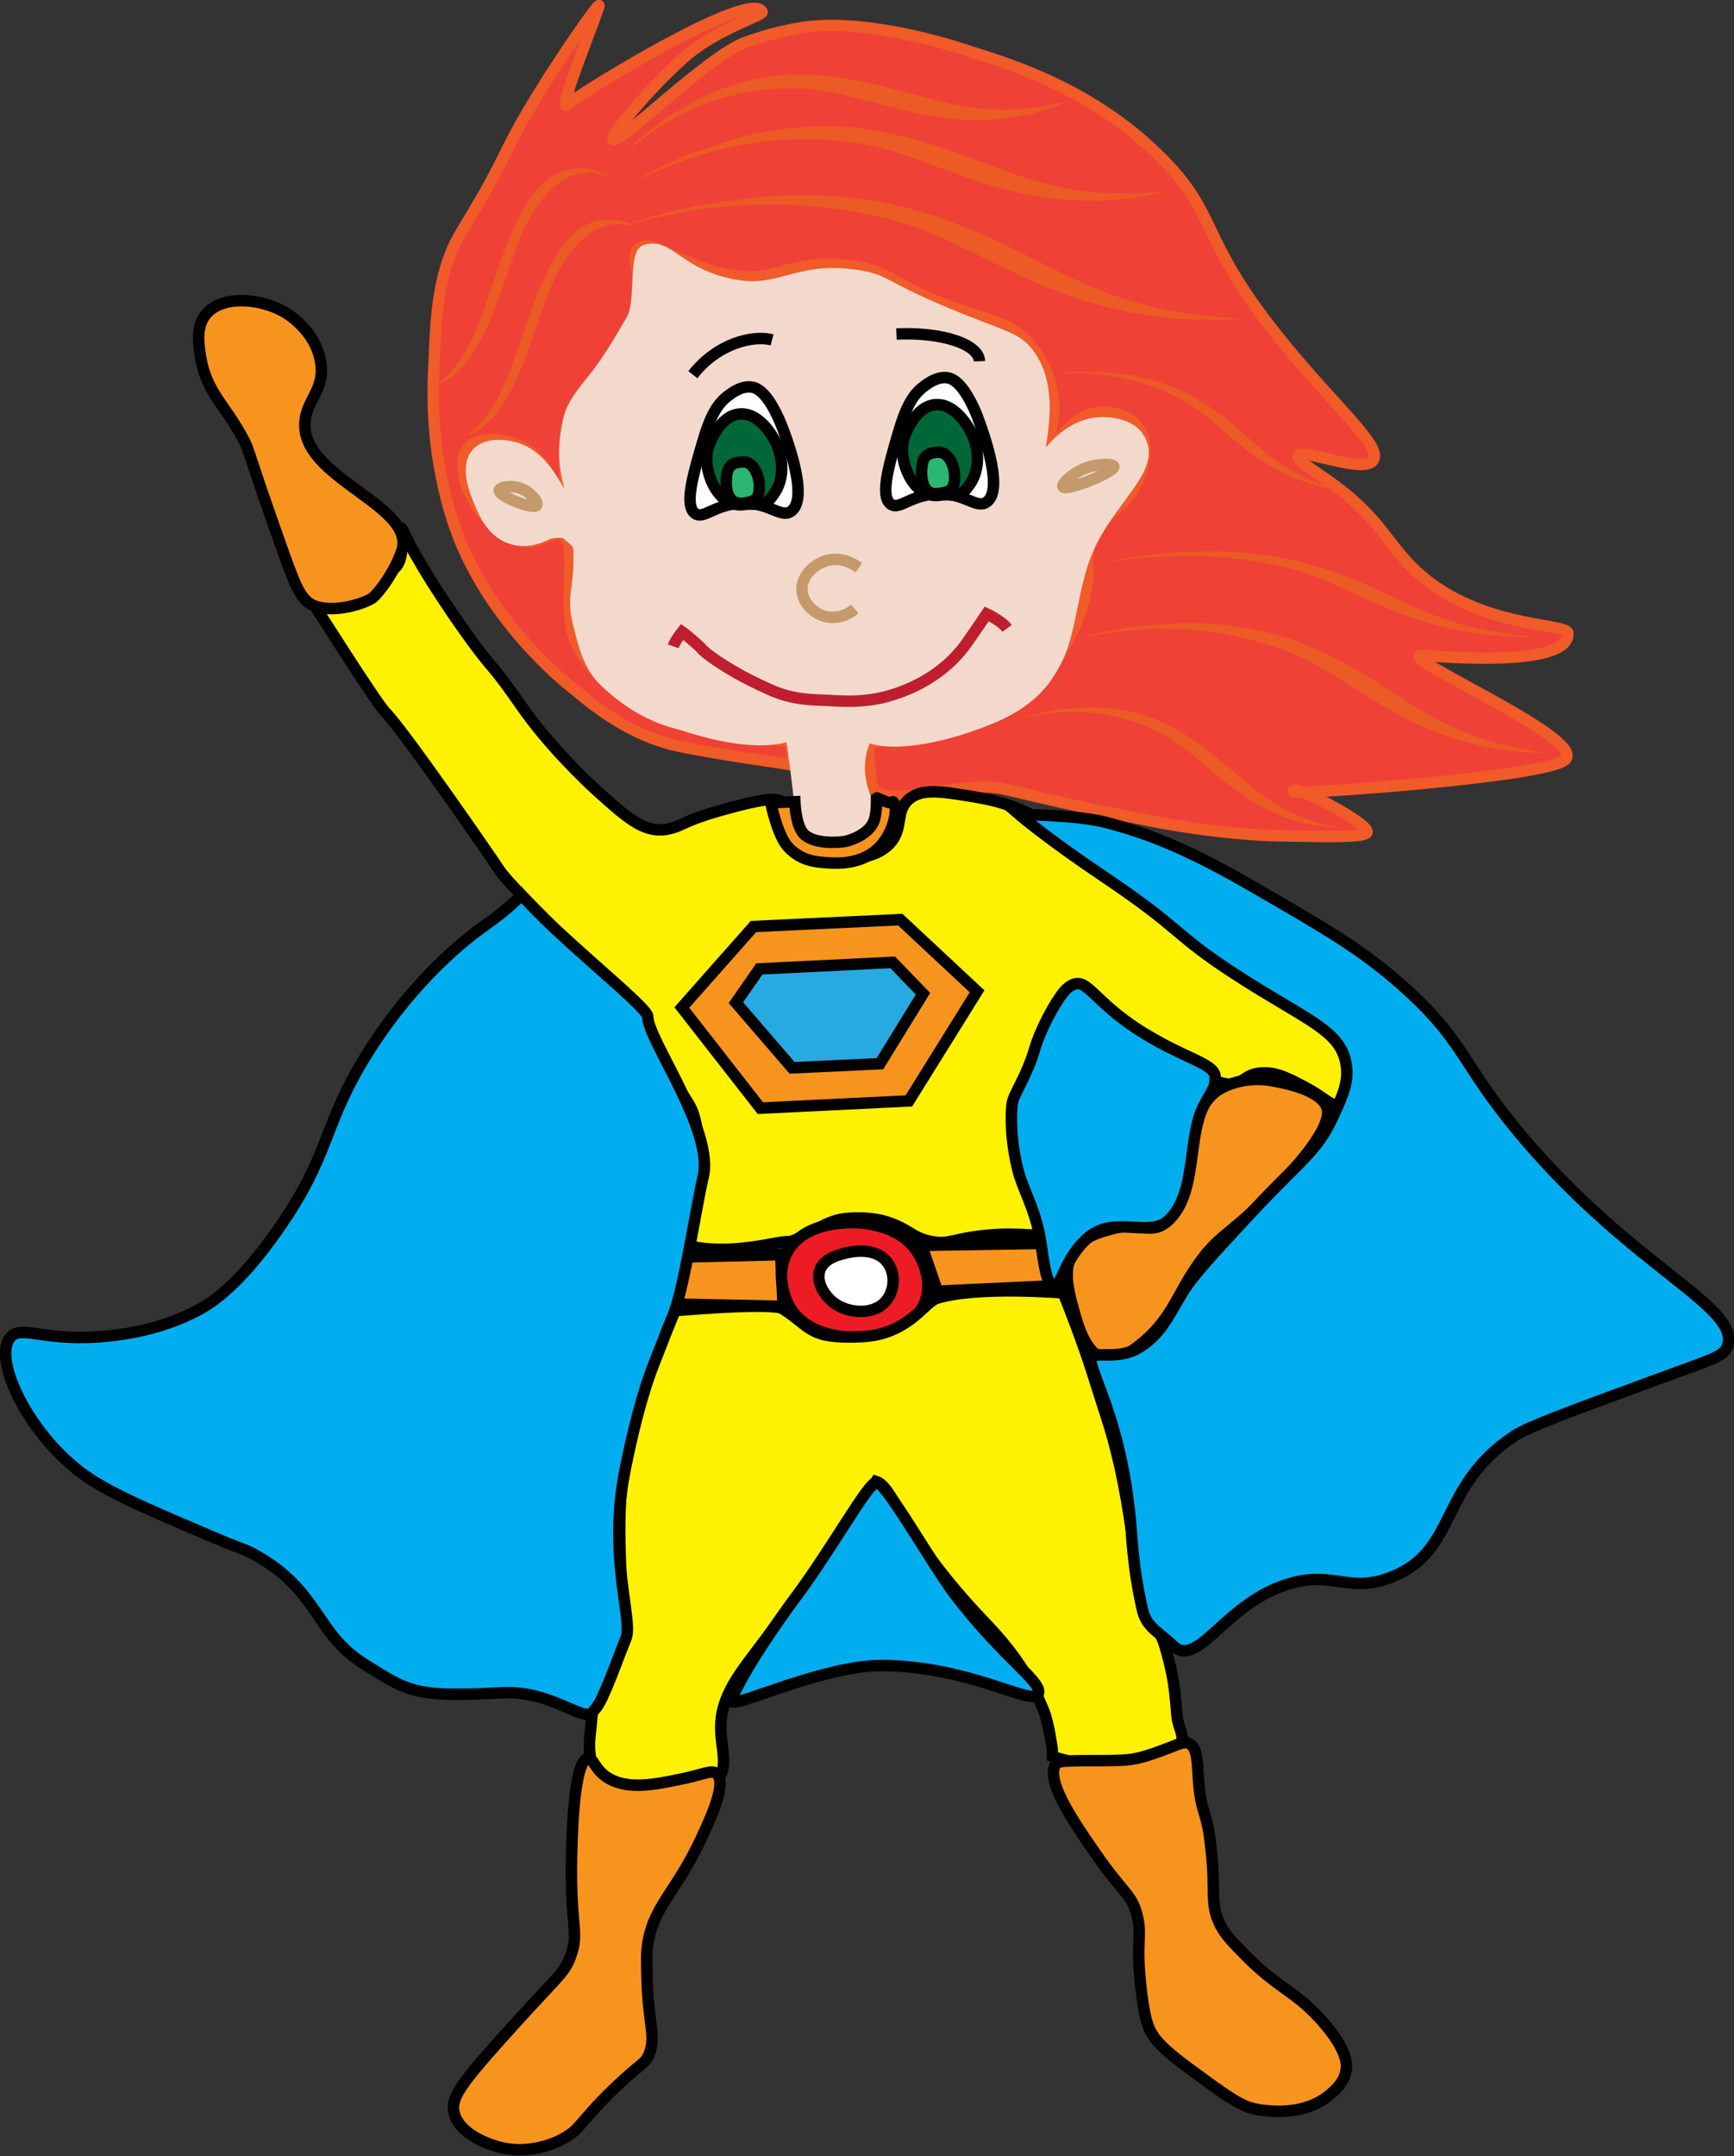 <?xml version="1.0" encoding="utf-8"?>
<!-- Generator: Adobe Illustrator 18.1.0, SVG Export Plug-In . SVG Version: 6.00 Build 0)  -->
<!DOCTYPE svg PUBLIC "-//W3C//DTD SVG 1.1//EN" "http://www.w3.org/Graphics/SVG/1.1/DTD/svg11.dtd">
<svg version="1.1" id="Layer_1" xmlns="http://www.w3.org/2000/svg" xmlns:xlink="http://www.w3.org/1999/xlink" x="0px" y="0px"
	 viewBox="0 0 503.3 625.6" enable-background="new 0 0 503.3 625.6" xml:space="preserve">
<rect x="0" y="0" width="503.3" height="625.6" fill="#333333" stroke="none"/>
<symbol  id="Blond_Hair_4" viewBox="-11.3 -7.7 22.7 15.4">
	<g>
		<path fill="#EC5A25" d="M-11.3,7c0,0,5.6,2.6,10.6-1.9c5-4.6,5.8-10.2,12-12.7C4.7-6.5,2.2,0.9-1,4C-6.1,8.9-10.8,7-11.3,7z"/>
	</g>
</symbol>
<path fill="#EF4136" stroke="#F15A29" stroke-width="3.324" stroke-miterlimit="10" d="M455.1,183.7c-0.2-3.1-27.7-1.1-45.8-19.7
	c-6.7-6.9-9.6-14.1-21.8-23.1c-5.5-4.1-11.3-7.3-10.8-8.7c1-2.4,19.1,5.5,21.9,1.3c2.8-4.2-12.2-16.4-28.2-36.6
	c-22.7-28.6-16.5-34.3-33.5-51.3c-19.8-19.7-43.3-26.9-55.5-30.7c0,0-28.2-10-48.6-6.9c-5.1,0.8-10,2.2-10,2.2c0,0-3.4,1-6.7,2.2
	c-10.9,4.2-36.3,29.5-38.2,28.1c-1.1-0.8,10.5-14.8,20.4-23.6c9.9-8.8,23.5-12.4,22.9-13.5c-3.6-6.7-53.3,24-56.5,26.9
	c-3.5,3.1,9.9-29.1,9.1-28.7c-1.3,0.8-18.2,25.1-25.6,39.8c-7,14-6.6,12.9-14.7,26.6c-7.4,12.5-7,29-7.6,39.4
	c-0.5,9.1,0.2,17.3,0.7,21.4c0.7,6.1,1.8,10.8,2.2,12.8c1,4.3,2.9,12.1,7.2,20.8c2.6,5.2,5.4,9.7,7,12c0,0,0.8,1.2,1.7,2.4
	c9.7,13.6,20.7,22.2,20.7,22.2c4.3,3.4,15.9,14.2,31.7,17.5c10.8,2.3,32.5,5.3,33,5.4c0,0-1.3-12.3-0.8-6.8
	c0,0.1-54.4-4.7-62.8-30.5c-3.6-11.1,2.3-30.2-4.7-29.7c-4.1,0.3-6.2,3.9-12.7,1.3c-10.4-4.2-18.7-20.5-12.9-26.5
	c3.3-3.4,11.1-2.5,16.1,0.4c7.8,4.5,9,13.7,11,13.3c2.6-0.6-2.8-15.1,4.4-27.8c2.9-5,5-5.1,10.8-14.3c3.5-5.6,5.3-8.6,6.3-13
	c2-9.1-2.1-13.7,0.4-16.1c3.2-3.1,11.2,3.8,23.3,6.9c17.3,4.4,19.9-4.8,39-1.9c13.5,2,10.7,6.4,36.3,14.4c4.6,1.4,9.7,2.8,14.2,7.4
	c7.1,7.2,7.7,16.9,7.8,18c0.5,9-3.7,15.7-2.7,16.2c1.3,0.7,5.3-11.2,14.3-13.3c4.4-1,10,0.2,12.8,4c3.6,4.7,1.5,11.3,0.7,13.8
	c-3.2,10.1-10.2,9.5-14,19.1c-2.8,6.9,0.4,8.2-2.6,18.5c-2.1,7.3-5.4,12.5-7.3,15.3c-2.8,4.2-6.5,9.8-13.1,14.4
	c-4.9,3.4-10.4,4.9-21.5,7.9c0,0-5.1-0.6-20.3,2.9c0.4-3.8-0.4,9.6,1.5,12.9c2.7,5,15.8,0.5,29.9-0.3c9.1-0.5,6.4,1.2,52.2,10.1
	c0,0,18.6,3.7,36.2,4c0,0,0.1,0,0.1,0c16.2,0.3,24.4,0.4,24.8-1.1c0.6-2.6-23-14.9-21.3-11.6c0.4,0.7,74.1-4.3,78.9-9.5
	c5.8-6.3-49.8-30-41.7-30.2C415.6,190.3,455.6,194.1,455.1,183.7z"/>
<path fill="#F3D9CC" stroke="#F3D9CC" stroke-width="3.324" stroke-miterlimit="10" d="M232.9,239.5c0,0-1.7-16.7-3.3-26.4
	c0,0-8.4,4.7-31-2.7c-2.7-0.9-11.9-2.2-22.9-12.6c-5.1-4.8-6.3-11.4-7.5-15.9c-2.5-9.2,0.2-10.2-0.1-21.7c0,0,2.3-0.7-3.8-5.5
	c-0.8-0.6-4.6-0.3-5.5,0.2c-2,1.1-5.7,2.5-9.7,1.5c-6-1.5-8.5-7.4-9.9-10.8c-1.1-2.6-4.3-10.2-0.7-14.1c2.7-2.9,7.9-2.5,11.2-1.5
	c10.3,3.2,12.5,16,15.8,15.3c2.7-0.6-3.6-6.6-0.8-21.6c0.8-4.2,1.3-6,7.2-13.3c4.3-5.3,8.3-12.1,11.6-17.8c2.7-4.6,0.6-19.1,3.9-20
	c6.6-1.8,8.7,5.6,22.1,9.3c16.8,4.7,20.4-4.9,39.5-1.9c9.7,1.5,6.1,3.6,36.5,15.2c7.4,2.8,10,3.8,12.6,6.9
	c9.3,11.5,2.3,29.8,3.6,31.5c1,1.3,6.3-10.1,17.2-10.9c3.7-0.3,9.4,0.8,11.5,4.2c5.3,8.4-6.1,15.7-13.5,30
	c-5.7,10.9-5.6,24.8-9.9,33.8c-3.5,7.3-8.2,13.2-20.5,18.1c-14.7,5.9-28.6,7.7-34.9,4.8c0,0,0,0,0,0c-5,9.5,0,18.7,0,18.7
	c0.1,1.1,0.2,2.9,0.3,5.2c-1.3,1.1-3.6,2.7-6.9,3.8c-0.9,0.3-2,0.5-3.3,0.6C236.7,242.3,232.9,239.5,232.9,239.5z"/>
<path fill="#FFF200" stroke="#000000" stroke-width="3.324" stroke-miterlimit="10" d="M263.8,231.9c3.7-3.2,9.3-2.3,17.9-0.9
	c4.2,0.7,9.7,1.6,16.5,4.8c10.3,4.8,15.4,10.6,25,17.3c13.3,9.4,23.6,20.6,36.8,29.7c0.2,0.1,11,5.2,23.1,14.1
	c3.4,2.5,7,5.4,8.4,10.3c1.4,5.3-0.1,12.1-3.3,13.1c-2.1,0.7-3.3-1.7-9.8-5.1c-4.4-2.3-8.1-4.3-12.5-3.9c-4.5,0.4-4.8,2.9-8.3,3.2
	c-6.5,0.6-15.4-8.7-20.4-11.7c-4.6-2.8-10.5-5.3-17.8-11.7c-3.6-3.2-4.9-5.7-7-5.3c-3.3,0.6-2.2,7.7-7.6,17.2
	c-3.5,6.1-4,6.8-5.6,12.1c-1.4,4.6-1.7,18.5,1.3,27.4c0,0,1.9,0.7,2.9,9.3l1.7,5.6c-0.7,2.1-7.6,0-17.9,0.9
	c-10.4,0.9-11.6,2.9-16.8,1.9c-5.8-1.1-6.2-3.5-13-5.7c-5.6-1.8-12.7-1.1-14.5-0.5c-5.5,1.7-6.2,3.4-12.6,5.9
	c-1.8,0.7-0.8-0.1-5.9,0.9c-8.5,1.6-13.8,1.9-19,1.5c-4.7-0.4-5.4-1.1-5.7-1.4c-2.6-2.9,0.1-8,2-18c0.6-3.2,2.3-10.7-0.4-19.6
	c-1.1-3.5-4-6.6-9-14.9c-5.9-9.9-5.3-10.1-7.2-15.3c-1-2.7-1.2-2.6-10-10.6c-8.6-7.8-8-6.7-12.6-11.5c-4.1-4.2-15.5-15.2-17.9-19.1
	c-1.8-2.8-27.5-40-32.7-45.2c-2.8-2.9-20.1-30.3-20.9-31.5c-4.5-6.5,13.6-2.5,11.5-2.5c-9.6-0.1,2.6-4.3,10.6-7
	c6.5-2.2,1.6-16.7,4.1-11.3c3.5,7.7,12.1,21.1,20,31.9c6.7,9.1,5.2,5.7,14.1,18.5c7.9,11.4,18.8,21.8,22.5,25.1
	c10.1,9.1,15.2,13.5,24.2,9.2c3.6-1.7,7.6-3.1,16-5.3c10-2.6,11.8-1.9,12.9-1.2c3.7,2.5,1,7.5,5.1,12.1c4.1,4.6,11.1,4.4,13.7,4.4
	c2.7-0.1,8.2-0.2,12.2-4C262.5,240.6,259.6,235.6,263.8,231.9z"/>
<polygon fill="#F7941E" stroke="#000000" stroke-width="3.324" stroke-miterlimit="10" points="261.3,266.8 283.6,287.6 
	263.8,319.4 220.7,321.5 197.9,292.3 218.7,268.8 "/>
<polygon fill="#27AAE1" stroke="#000000" stroke-width="3.324" stroke-miterlimit="10" points="267.9,288.3 255.4,308.6 
	229.9,309.8 213.6,290.9 220.4,281.1 259.1,279.2 "/>
<path fill="#F7941E" stroke="#000000" stroke-width="3.324" stroke-miterlimit="10" d="M385.2,321.5c1.1,3.6-3.1,10.5-10.9,19
	c-16.9,18.5-19.4,16.3-26.3,26c-6.7,9.4-7.7,16.3-17.4,23.9c-4.2,3.3-7.1,4.5-9.9,3.8c-5.5-1.3-7.8-9.4-9.1-14.2
	c-1.5-5.5-3.4-12.2,0.3-17.4c2.8-4,7.5-5.2,10.9-6.1c7.5-2,9.6,0.7,13.4-0.6c11.4-4,4.8-33,18.3-40.2c5.6-3,11.8-2.8,15-2.1
	C372.8,314.2,383.6,316.2,385.2,321.5z"/>
<path fill="#F7941E" stroke="#000000" stroke-width="3.324" stroke-miterlimit="10" d="M116.6,159.9c4.3-12.9-27.3-20.6-28.1-35.9
	c-0.4-7.8,6.2-10.4,4.5-19.4c-1.7-8.9-9.6-13.6-10.5-14.1c-7.2-4.1-18.3-4.9-22.8,0.8c-2.8,3.5-2.1,8.4-1.5,12.2
	c1.7,10.2,6.6,13.3,12.1,23.3c2.4,4.4,1.1,3.1,12,33.6c3.5,9.7,5.1,14.1,9.3,15.5c6.1,2,14.6-1,16.6-2.5
	C110.4,171.5,114.6,165.7,116.6,159.9z"/>
<path fill="#F7941E" stroke="#000000" stroke-width="3.324" stroke-miterlimit="10" d="M304.5,360.7c1.3,4.1,2.6,8.1,4,12.2
	l-36.4,1.7l-4.6-13.3L304.5,360.7z"/>
<polygon fill="#F7941E" stroke="#000000" stroke-width="3.324" stroke-miterlimit="10" points="226.6,364 227.3,379 194.2,378.3 
	197.5,364.7 "/>
<path fill="#ED1C24" stroke="#000000" stroke-width="3.324" stroke-miterlimit="10" d="M266.5,363.6c0.5,0.8,4.7,7.7,1.8,14.5
	c-3.7,8.9-15.7,9.7-18.1,9.8c-2.7,0.2-15.8,0.6-21.2-9.1c-0.2-0.4-4.3-7.9-0.7-15.1c5-10.1,19.8-9,21.5-8.9
	C252.4,355.1,261.7,355.9,266.5,363.6z"/>
<path fill="#FFFFFF" stroke="#000000" stroke-width="3.324" stroke-miterlimit="10" d="M257.6,366.3c2.3,3.1,2.1,7.7-0.1,10.7
	c-3.5,4.8-11.4,4.2-15.7,0.8c-2.4-1.9-5.1-5.8-3.8-9.4c1.3-3.5,5.7-4.4,7.6-4.9C247.4,363.1,254.2,361.7,257.6,366.3z"/>
<path fill="#FFF200" stroke="#000000" stroke-width="3.324" stroke-miterlimit="10" d="M308.6,375.1c0,0,3.8,9.3,7.4,19.9
	c0.6,1.8,3.1,9.7,4.6,14.4c9.6,28.4,8.9,57.4,12.2,60.2c4.4,3.6,5,6.6,6.4,11.9c1.7,6.6,1.9,10.2,2.4,16.2c0.3,3.1,1.8,5.2,1.5,7.2
	c-0.4,2.9-5,4.4-8.2,5.4c-1.7,0.6-9.2,2.1-15.2,2c-6.4-0.1-14.2-2.7-14.2-2.7l-0.1-2.2c0,0-1-7.6-2.5-11.2
	c-4.5-11-10-18.2-17.7-26.2c-23.7-24.9-25.8-38.6-30.9-40.2c0,0-8.6,14.3-32.3,46c-7.2,9.6-13,16.2-12.8,25.9
	c0.1,5.7,2.3,11.1-1,14.6c-0.7,0.8-2.1,1.9-10.5,2.8c-15.3,1.6-20-0.9-21.4-1.8c-1.6-0.9-4.5-2.7-4.7-5.4c-0.3-2.5-0.7-4.6-0.4-7.8
	c0.9-7.8,0.3-9.8,4-16.9c1.6-3.1,2.7-7.3,4.2-11c3.2-7.9-1.7-29.6,1.8-50.8c2-11.6-0.5-20.8,3-24.6c6.2-6.6,10-20.4,10-20.4
	s29.8-2.7,33-0.7c8.6,5.5,7.5,8.8,22.9,8.1c13.3-0.6,18.1-9.8,21.7-11.1C283.6,373,308.6,375.1,308.6,375.1z"/>
<path fill="#F7941E" stroke="#000000" stroke-width="3.324" stroke-miterlimit="10" d="M347.9,516.9c-0.4-5.3-0.2-9.9-2.8-11.1
	c-1.4-0.6-2.7,0.1-6.1,1.4c-4,1.5-8.1,3.1-12.2,3.4c-6.7,0.5-19.2-0.3-20.2,1c-3.5,4.5,4.8,16.6,10.8,25.3
	c8.7,12.7,11.2,12.6,12.7,19c1.4,5.8-0.4,7.1,1,20.2c1,9.4,2.2,12.1,2.9,13.3c1.2,2.2,3,4.8,11.8,11.2c9,6.6,13.5,9.9,17.4,11
	c1.1,0.3,14.1,3.5,22.8-3.9c1.4-1.2,4.1-3.4,4.7-7c0.3-1.4,0.7-5.6-6.9-14.3c-7.8-8.8-12.5-9.2-22.3-19.1c-3.8-3.9-5.7-5.8-7.2-8.6
	c-3.3-6.4-1.3-9.5-2.8-22.3C350.4,525,348.7,526.9,347.9,516.9z"/>
<path fill="#F7941E" stroke="#000000" stroke-width="3.324" stroke-miterlimit="10" d="M203.8,532.8c2.6-5.7,7.2-15.5,4.2-18.2
	c-1.5-1.3-3.6,0.2-10.6,1.6c-7.6,1.6-15.7,3.2-21.4-0.7c-3.6-2.5-3.8-5.6-5.3-5.4c-4.3,0.5-4.7,24-4.8,28.9
	c-0.4,20.4,2.3,21.5-0.3,28.6c-1.9,5.2-3.6,5.4-20.2,24c-11.9,13.3-14.6,17.2-13.6,21.4c1.5,6.1,9.7,8.9,11.7,9.5
	c9.7,3.3,18.6-1.2,20.1-2.1c5.1-2.8,4.4-4.6,15-14.8c7.8-7.4,8.5-6.7,9.7-9.4c2.3-5.3-0.2-8.8-0.5-22.4c-0.1-4.4-0.2-6.5,0.1-9
	C189.4,553,196.2,549.3,203.8,532.8z"/>
<path fill="#00AEEF" stroke="#000000" stroke-width="3.324" stroke-miterlimit="10" d="M151.3,259.6c0,0-2.7,3.4-11.4,9.5
	c-7.3,5.2-22.1,17.9-34.6,38.7c-11.8,19.7-9.6,27.5-24.6,48.9c-11.5,16.5-19.5,21.3-22.5,23c-12.2,6.8-25.9,8.1-32.7,8.3
	c-14.4,0.4-19.6-3.4-22.5,0c-5,5.9,4.2,25.9,18.7,37.8c7.3,6.1,17.7,10.6,38.6,19.5c11,4.7,9.9,3.8,13.2,5.5
	c19.4,10.6,17.8,23.1,32.4,32.1c12.7,7.9,14.4,9.6,39.7,8.2c14.8-0.8,24.2,9.2,26.6,5.4c0.5-0.8,1.3-0.9,3.3-5.6
	c2.5-5.7,3.8-9.7,6.2-15.6c2.1-5.2-5.2-23.4-0.4-48.2c2.2-11.1,5-22.6,8.6-31.7c5.5-13.9,1.3-3.6,5.5-13.9
	c3.2-7.8,7.1-33.8,8.6-39.6c3.7-13.8-16-40.1-16-47c0-2.1-15.2-14.5-26.1-24.7C157.7,266.4,152.7,261.1,151.3,259.6z"/>
<path fill="#00AEEF" stroke="#000000" stroke-width="3.324" stroke-miterlimit="10" d="M212.6,493.7c1.4,1.4,26.8-10.6,43.5-10.5
	c25.1,0.2,43,11.5,45.1,8.5c2.3-3.3-9.7-10.2-24.1-29.2c-6.7-8.9-20-32.6-22.7-32.5c-2.4,0.1-12.7,18.9-23.4,33.3
	C220.2,477.8,211.5,492.6,212.6,493.7z"/>
<path fill="#00AEEF" stroke="#000000" stroke-width="3.324" stroke-miterlimit="10" d="M340.4,477.4c6.8,6.6,14.3-10.1,30.1-16.6
	c15.8-6.5,20.1,2.1,33.5-3.3c19.3-7.7,13.4-26.4,35.7-41c3.8-2.5,15.4-6.8,38.6-15.3c19.2-7.1,22-7.5,23.1-10.7
	c3.9-11.3-26.9-22.4-59-60.1c-18.5-21.7-16.8-28-35.3-44.4c-11.9-10.6-22.4-16.6-43.5-28.8c-16.8-9.7-28.8-15.1-43-18.7
	c-8.3-2.1-24.8-2.2-24.8-2.2s7.9,6.8,24.4,17.9c23.8,16,19.9,16.5,38.4,28.5c20.5,13.3,30.5,16.1,32.1,26c0.9,5.1-1,9.2-3.8,15.3
	c-4.6,10.1-9.5,12.6-23.4,27.5c-11.3,12.2-17,18.2-20.2,23.4c-4.2,6.9-6.5,12.6-13.3,16.4c-6.9,3.8-14.2-0.4-13.3,4
	c1.3,6.2,9.6,20.4,11.7,49.5c0.5,6.9,1.3,14.2,3.3,22.6C332.9,472.2,336.4,473.5,340.4,477.4z"/>
<g>
	<path fill="#00AEEF" stroke="#000000" stroke-width="3.324" stroke-miterlimit="10" d="M309.8,286.7c5.7-4.6,6.3,3.3,22.3,13.1
		c11.8,7.3,20.5,8.8,20.6,12.6c0,2.6,0,2.6-2.9,7.6c-5.4,9.5-2.1,25.8-10.5,33.9c-5.8,5.5-15.6-1.5-23.4,5.1
		c-7,5.9-7.7,14.3-10.1,14.1c-2.1-0.2-2.9-7.3-3.8-13.2c-1.4-8.9-5.2-15-6.5-20.3c-2.3-9-2.1-16.4-1.7-19.5
		c0.4-2.7,4.2-7.8,6.5-15.7C302.3,297.6,307.5,288.6,309.8,286.7z"/>
</g>
<path fill="#F7941E" stroke="#000000" stroke-width="3.324" stroke-miterlimit="10" d="M259.2,232.6c-0.2-0.2,0,0.9-2.8-0.3
	c-2.3-1.1-2-0.8-2-0.8s0.2,3.5-0.6,6.3c-1.2,4-6.5,5.9-8.4,6.3c-2,0.4-9.7,0.9-12.4-2.5c-2.1-2.7-2.3-9-2.3-9l-7,0.3
	c0,0,2,9.7,5.1,12.9c3.8,4,8.1,4.3,11.2,4.5c2.9,0.2,9.5,0.6,14.6-3.9C259.2,242.3,261,234.4,259.2,232.6z"/>
<path fill="none" stroke="#C49A6C" stroke-width="3.324" stroke-miterlimit="10" d="M155.8,146.6c0.5-0.8-1.5-3.5-4.1-4.7
	c-3-1.3-6.6-0.6-6.8,0.3C144.5,143.9,154.8,148,155.8,146.6z"/>
<path fill="none" stroke="#C49A6C" stroke-width="3.324" stroke-miterlimit="10" d="M308.5,141.2c-0.4-0.8,2.9-4.1,6.9-5.5
	c3.4-1.2,7.7-1.2,7.9-0.4C323.6,137,309.3,142.7,308.5,141.2z"/>
<g>
	<path fill="#FFFFFF" stroke="#000000" stroke-width="3.324" stroke-miterlimit="10" d="M286.3,145.7c-3,2-6.2-2.8-14.5-2.4
		c-7.7,0.4-10.7,4.7-13.2,3c-3.2-2.2-0.8-10.7,2.1-20.6c2.3-7.9,4.4-11.4,7.6-13.7c1.3-1,3.9-2.8,6.7-2.4c1.3,0.2,4.5,1.2,8.4,10.5
		C284,121.8,292.1,141.9,286.3,145.7z"/>
	<path fill="#006838" stroke="#000000" stroke-width="3.324" stroke-miterlimit="10" d="M281.5,140.5c4.2-6.2,1.2-13.2,0.7-14.4
		c-0.2-0.5-4.3-9.2-10.7-8.7c-5.9,0.5-8.7,8.5-9.1,9.7c-2,5.9,2.4,17.6,10.2,16.6C277.8,143,278.2,145.2,281.5,140.5z"/>
	<path fill="#2BB673" stroke="#000000" stroke-width="3.324" stroke-miterlimit="10" d="M272.3,143.2c3.6-0.5,4.9-1.1,4.8-5.3
		c0-1.9-1.3-6.9-4.9-6.7c-3.5,0.2-4.7,1.5-4.7,6.1C267.5,140.6,268.8,143.7,272.3,143.2z"/>
</g>
<path fill="none" stroke="#000000" stroke-width="3.324" stroke-miterlimit="10" d="M224.1,98.6c-5.3-1.4-15.7,0.8-23,10.1"/>
<path fill="none" stroke="#000000" stroke-width="3.324" stroke-miterlimit="10" d="M284.3,104.8c-0.2-5-11-8.5-24.1-7.9"/>
<line fill="none" stroke="#000000" stroke-width="3.324" stroke-miterlimit="10" x1="211.8" y1="107.1" x2="211.8" y2="107.1"/>
<g>
	<path fill="none" stroke="#C49A6C" stroke-width="3.324" stroke-miterlimit="10" d="M249.3,164.7c-0.6-0.4-4.2-3.2-8.8-2.2
		c-4,0.9-8.1,4.6-7.7,9c0.3,3.3,2.9,5.8,5.4,6.9c3.2,1.4,7.1,0.7,9.9-1.7"/>
</g>
<path fill="none" stroke="#BE1E2D" stroke-width="3.324" stroke-miterlimit="10" d="M292.3,182.3c-1.6-2.2-5.9-4.2-5.9-4.2
	s-3.3,4.9-5.7,8.3c-7.8,11.1-19.6,14.7-23.8,15.8c-6.5,1.6-11.7,1.3-16.7,1c-3.9-0.2-10,0-16.9-3.2c-3.7-1.7-7.5-3.4-13.1-6.9
	c-6.1-3.8-6.9-5.3-6.9-5.3c-4.1-3.7-5.3-4.5-5.3-4.5s-2,2.5-2.6,4.2"/>
<g>
	<path fill="#FFFFFF" stroke="#000000" stroke-width="3.324" stroke-miterlimit="10" d="M229.5,148.4c-3,2-6.2-2.8-14.5-2.4
		c-7.7,0.4-10.7,4.7-13.2,3c-3.2-2.2-0.8-10.7,2.1-20.6c2.3-7.9,4.4-11.4,7.6-13.7c1.3-1,3.9-2.8,6.7-2.4c1.3,0.2,4.5,1.2,8.4,10.5
		C227.3,124.5,235.4,144.6,229.5,148.4z"/>
	<path fill="#006838" stroke="#000000" stroke-width="3.324" stroke-miterlimit="10" d="M224.7,143.2c4.2-6.2,1.2-13.2,0.7-14.4
		c-0.2-0.5-4.3-9.2-10.7-8.7c-5.9,0.5-8.7,8.5-9.1,9.7c-2,5.9,2.4,17.6,10.2,16.6C221.1,145.7,221.5,147.9,224.7,143.2z"/>
	<path fill="#2BB673" stroke="#000000" stroke-width="3.324" stroke-miterlimit="10" d="M215.6,146c3.6-0.5,4.9-1.1,4.8-5.3
		c0-1.9-1.3-6.9-4.9-6.7c-3.5,0.2-4.7,1.5-4.7,6.1C210.8,143.3,212,146.4,215.6,146z"/>
</g>
<use xlink:href="#Blond_Hair_4"  width="22.7" height="15.4" x="-11.3" y="-7.7" transform="matrix(-2.315 0.111 -0.19 -3.955 160.272 95.096)" overflow="visible"/>
<use xlink:href="#Blond_Hair_4"  width="22.7" height="15.4" x="-11.3" y="-7.7" transform="matrix(-2.315 0.111 -0.19 -3.955 151.632 80.22)" overflow="visible"/>
<use xlink:href="#Blond_Hair_4"  width="22.7" height="15.4" x="-11.3" y="-7.7" transform="matrix(7.589 -1.097 -0.516 -3.568 271.291 77.744)" overflow="visible"/>
<use xlink:href="#Blond_Hair_4"  width="22.7" height="15.4" x="-11.3" y="-7.7" transform="matrix(6.133 -2.092 -1.161 -3.403 260.87 53.23)" overflow="visible"/>
<use xlink:href="#Blond_Hair_4"  width="22.7" height="15.4" x="-11.3" y="-7.7" transform="matrix(4.501 -2.649 -1.825 -3.1 245.738 35.542)" overflow="visible"/>
<use xlink:href="#Blond_Hair_4"  width="22.7" height="15.4" x="-11.3" y="-7.7" transform="matrix(3.762 0.259 0.133 -1.926 347.802 124.817)" overflow="visible"/>
<use xlink:href="#Blond_Hair_4"  width="22.7" height="15.4" x="-11.3" y="-7.7" transform="matrix(5.544 -0.422 -0.161 -2.11 382.769 173.579)" overflow="visible"/>
<use xlink:href="#Blond_Hair_4"  width="22.7" height="15.4" x="-11.3" y="-7.7" transform="matrix(3.94 -0.3 -0.201 -2.638 342.779 223.565)" overflow="visible"/>
<use xlink:href="#Blond_Hair_4"  width="22.7" height="15.4" x="-11.3" y="-7.7" transform="matrix(5.867 -0.447 -0.227 -2.981 381.474 200.884)" overflow="visible"/>
</svg>
